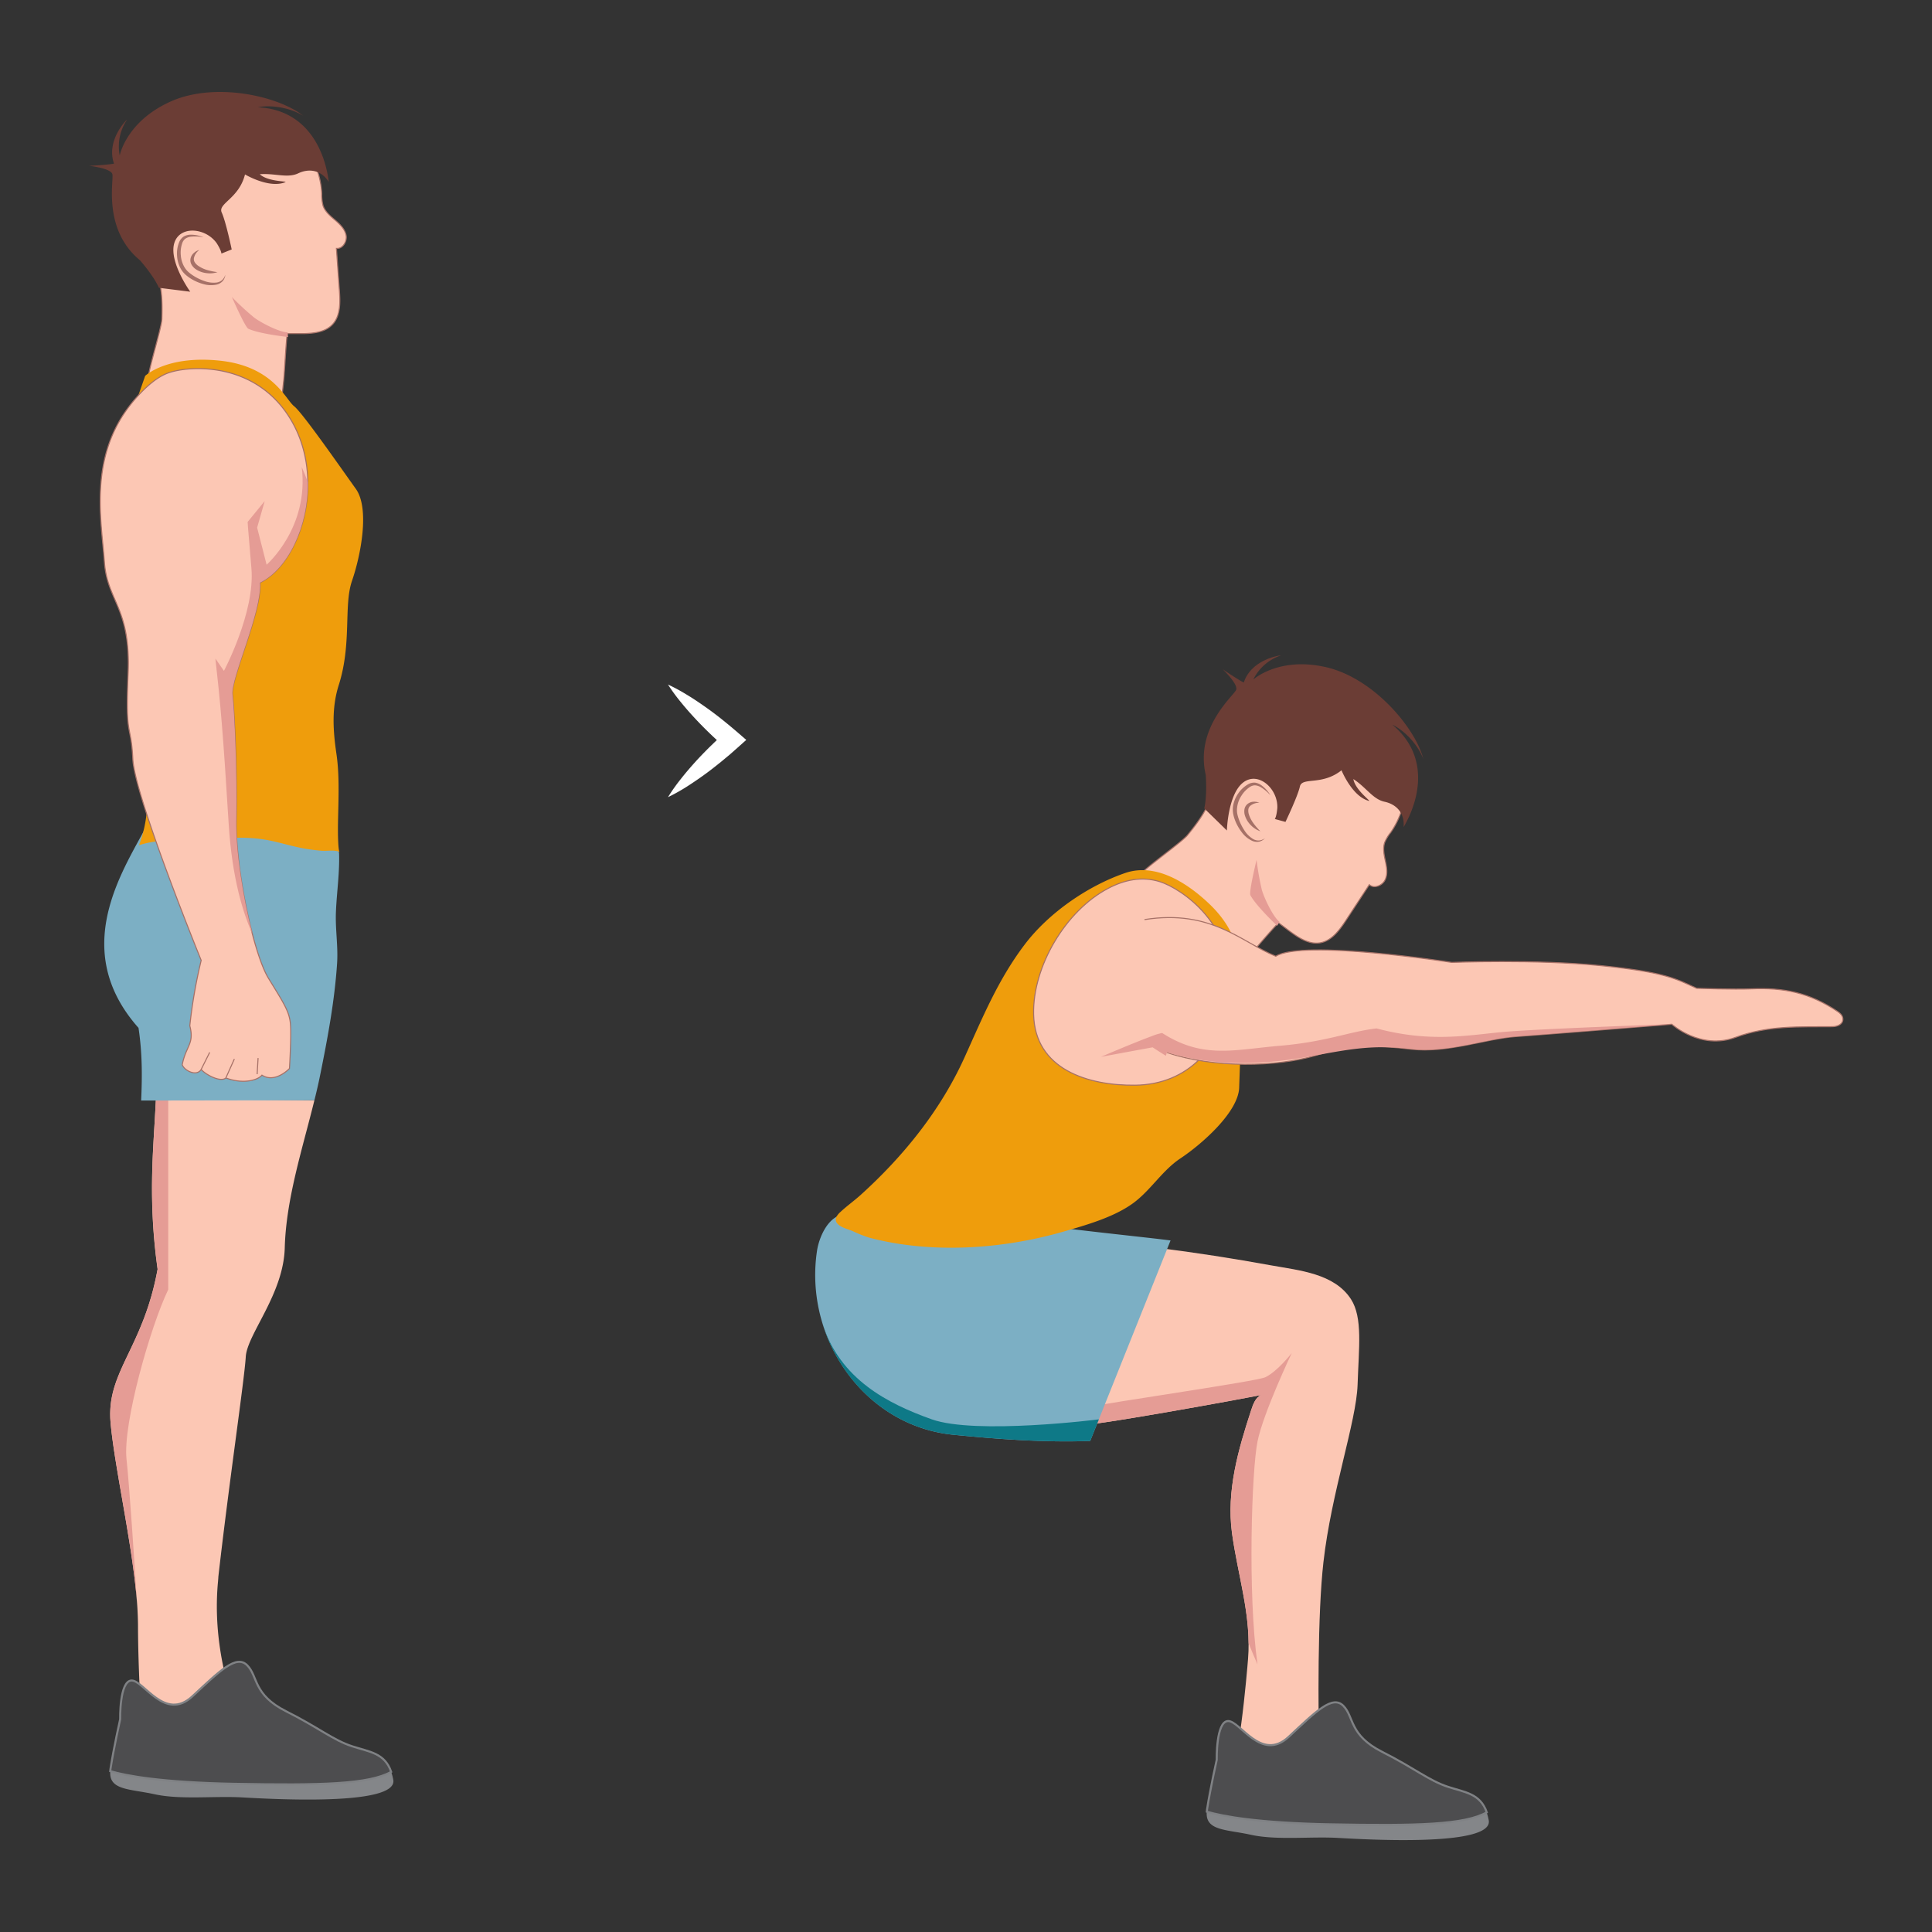 <svg id="aed4b5c8-9ded-4608-b0c7-39dcf832a891" data-name="Layer 1" xmlns="http://www.w3.org/2000/svg" viewBox="0 0 938 938"><rect x="0" y="0" width="938" height="938" fill="#333333" stroke="none"/><defs><style>.a3ad04e2-02fd-4e6d-a3b4-dc50fe28d8fe,.ad97ab3e-5976-4692-a1a6-313b150c6781{fill:#fcc7b4;}.bbbcff81-91b4-4e9a-a569-75afdd395b93{fill:#e59c95;}.a9b96e5d-149c-4f80-8c93-7ea2cdf540f6{fill:#848689;}.e3282b0d-3864-4c6f-9e4a-71492985a17c{fill:#4d4d4f;stroke:#808285;}.a3ad04e2-02fd-4e6d-a3b4-dc50fe28d8fe,.e3282b0d-3864-4c6f-9e4a-71492985a17c{stroke-miterlimit:10;}.eacfe6de-00a5-492f-b69d-0abc8d8f05a5{fill:#7cafc4;}.a3ad04e2-02fd-4e6d-a3b4-dc50fe28d8fe{stroke:#a67167;stroke-width:0.5px;}.b3fc72ea-f0bc-408d-a5ce-c9109c4bee9f{fill:#a67167;}.e7f25468-1a80-4760-8547-3a73065dbcb9{fill:#6b3d35;}.b16b2c31-fe91-4cbf-8107-c1a287917f79{fill:#ef9d0c;}.b600e4d5-1aa6-4f84-a43a-3dea3a3becf2{fill:none;}.b86e6a96-bf2e-48a7-894f-0174705064fc{fill:#0e7987;}.fc2d7864-a541-485e-9c97-1760ec316763{fill:#fff;}</style></defs><path class="ad97ab3e-5976-4692-a1a6-313b150c6781" d="M106,765.65c5.08-44.91,12.67-95.88,13.32-106.88s18.33-30.38,18.93-52.93c.64-23.84,8.63-48.13,14.4-71.67l-76.94-.64c-1.06,23-4.12,47.53.8,82.67C69.45,654.91,51.47,666,53.69,690.78c1.81,20.13,9.4,53.59,12.21,80.59,1.37.08,2.8.16,4.27.21-1.47-.05-2.9-.13-4.27-.21A174.15,174.15,0,0,1,67,788.79C67,817.05,70.17,861,70.17,861L122,847.94s-20.37-36.26-16.14-80.25C105.9,767,106,766.33,106,765.65Z"/><path class="bbbcff81-91b4-4e9a-a569-75afdd395b93" d="M66.44,777.17s-.14-2.18-.37-5.79H65.9c.21,2,.38,3.89.53,5.79Z"/><path class="bbbcff81-91b4-4e9a-a569-75afdd395b93" d="M76.54,616.2C69.45,654.91,51.47,666,53.69,690.78c1.81,20.13,9.4,53.59,12.21,80.59h.17c-.88-14-3.18-49.33-4.65-63-1.84-17.2,11.67-64.49,20.27-82.3V533.58l-6-.05C74.68,556.54,71.62,581.06,76.54,616.2Z"/><path class="ad97ab3e-5976-4692-a1a6-313b150c6781" d="M655.93,630.8c-8.09-12.59-25.29-14-38.61-16.43-18.4-3.34-36.91-6.25-55.49-8.56L526.34,678l-3.11,13.77c0,2.11,85-13.6,88.86-14.43-2.65,1.39-3.73,4.54-4.67,7.38-6.27,19.13-12,39.07-9.3,59.41,2.78,20.65,9.54,40.19,7.81,61.35-.41,5-4.77,58.56-10.61,59.47l45.3-7s-1.26-43.47.32-77.89c.37-7.9.88-15.33,1.6-21.64,3.82-33.82,16-68.27,16.58-86.14S661.68,639.74,655.93,630.8Z"/><path class="bbbcff81-91b4-4e9a-a569-75afdd395b93" d="M610.52,808.05c-4.85-34.67-2.78-94.3,0-108.16s16.64-43,16.64-43-6.94,9-12.89,11.79c-4.41,2-72.68,11.76-89.21,15l-1.83,8.11c0,2.11,85-13.6,88.86-14.43-2.65,1.39-3.73,4.54-4.67,7.38-6.27,19.13-12,39.07-9.3,59.41,2.44,18.13,7.94,35.39,8.08,53.65C607.59,801.21,609,804.64,610.52,808.05Z"/><path class="a9b96e5d-149c-4f80-8c93-7ea2cdf540f6" d="M585.88,879.62c-.74,9.29,9.33,8.52,21.42,11.18,12.54,2.75,28.8.76,42.3,1.52s75.55,4.42,73.19-8.55a26.31,26.31,0,0,0-1-3.83c-10.63,6-33.63,6.64-76.09,5.82C610.69,885.08,593.71,881.92,585.88,879.62Z"/><path class="e3282b0d-3864-4c6f-9e4a-71492985a17c" d="M703,867.51c-9.37-3.08-16-8.9-32-17s-13.51-16.91-18.77-22.29-13.13,2.47-26.53,15-23.66-7.89-29.52-7.64-5.45,18.82-5.45,18.82-3.07,13.64-4.7,24.09c-.06.38-.1.74-.12,1.09,7.83,2.3,24.81,5.46,59.84,6.14,42.46.82,65.46.21,76.09-5.82C718.63,870.72,711.3,870.24,703,867.51Z"/><path class="a9b96e5d-149c-4f80-8c93-7ea2cdf540f6" d="M53.54,859.94c-.74,9.29,9.37,8.53,21.5,11.18,12.58,2.76,28.91.77,42.45,1.53s75.81,4.43,73.45-8.55a26.45,26.45,0,0,0-1-3.82c-10.67,6-33.75,6.63-76.36,5.81C78.45,865.41,61.4,862.24,53.54,859.94Z"/><path class="e3282b0d-3864-4c6f-9e4a-71492985a17c" d="M171,847.84c-9.41-3.07-16-8.9-32.1-17s-13.56-16.91-18.84-22.29-13.17,2.47-26.62,15-23.74-7.89-29.62-7.65-5.48,18.82-5.48,18.82-3.07,13.64-4.7,24.09c-.06.38-.1.74-.13,1.09,7.86,2.3,24.91,5.47,60.05,6.15,42.61.82,65.69.21,76.36-5.81C186.76,851.06,179.4,850.58,171,847.84Z"/><path class="eacfe6de-00a5-492f-b69d-0abc8d8f05a5" d="M529.31,699.56l39-97.32q-6-.75-12.08-1.42c-13.61-1.53-27.23-3-40.82-4.68-5.21-.65-12.13-3-17.29-2.54-4.88.46-8.42,5.07-13.13,6.6a33.37,33.37,0,0,1-8.45,1.22c-12,.71-24.16.68-36-1.52a106.25,106.25,0,0,1-16.81-4.56q-4.38-1.58-8.63-3.49c-2.06-.93-3.8-2.54-6.22-2.08-7.09,1.36-11.23,11.07-12.2,17.41-6.47,42.56,22.88,85.15,66.2,89.41,22,2.17,44.47,3.82,66.5,3"/><path class="a3ad04e2-02fd-4e6d-a3b4-dc50fe28d8fe" d="M552.59,425.63c2.41-3.63,21.2-16.71,24-20.22,4.9-6,11.1-14.08,12-22.11.83-7.58,0-15.29,1.18-22.81,3.08-19.27,21.37-35.15,40.87-34.73,9.66.21,19,4,27,9.49,10.85,7.49,19.54,18.42,23.19,31.08s1.92,27-5.63,37.84a19.94,19.94,0,0,0-2.92,4.86c-1,2.92-.28,6.11.36,9.13s1.17,6.3-.19,9.07-5.37,4.39-7.63,2.28l-11.3,17.25c-3.16,4.82-7,10.07-12.64,11-4.8.78-9.36-1.8-13.39-4.68L626,452l-5.28-4c-4.6,4.91-8.89,10-13.27,15-5.2,6-14.88,14.55-17.18,22.27"/><path class="ad97ab3e-5976-4692-a1a6-313b150c6781" d="M616.81,386.14s-3.81-5.43-7.7-5.55-10.75,7.24-9.39,14.38,8.5,17.17,14.47,12"/><path class="b3fc72ea-f0bc-408d-a5ce-c9109c4bee9f" d="M616.81,386.14a20.16,20.16,0,0,0-4.78-4,6.26,6.26,0,0,0-2.74-.86,4.66,4.66,0,0,0-2.57.87,14,14,0,0,0-4.07,4.29,13,13,0,0,0-2,5.5,10.22,10.22,0,0,0,0,2.87,19.05,19.05,0,0,0,.8,2.91,24.46,24.46,0,0,0,2.73,5.46,12.79,12.79,0,0,0,4.27,4.2,5.07,5.07,0,0,0,2.85.68,5.82,5.82,0,0,0,2.86-1.1,5.6,5.6,0,0,1-2.78,1.65,5.8,5.8,0,0,1-3.34-.33,13,13,0,0,1-5.12-4.18,23.17,23.17,0,0,1-3.25-5.73,18.76,18.76,0,0,1-.94-3.2,12.19,12.19,0,0,1-.12-3.46,14.62,14.62,0,0,1,2.43-6.3,14.4,14.4,0,0,1,4.87-4.6,5.85,5.85,0,0,1,3.45-.83,7.13,7.13,0,0,1,3.16,1.34A16.33,16.33,0,0,1,616.81,386.14Z"/><path class="ad97ab3e-5976-4692-a1a6-313b150c6781" d="M611.44,389.76s-3.85-1-5.76,1.76.76,8.71,6.25,12.08"/><path class="b3fc72ea-f0bc-408d-a5ce-c9109c4bee9f" d="M611.44,389.76a6.58,6.58,0,0,0-4.53,1.56,2.94,2.94,0,0,0-.85,1.8,6,6,0,0,0,.25,2.19,14.94,14.94,0,0,0,2.22,4.35,30.8,30.8,0,0,0,3.4,3.94,12,12,0,0,1-4.6-2.93,11.48,11.48,0,0,1-2.94-4.81,6.72,6.72,0,0,1-.19-3,3.75,3.75,0,0,1,.23-.79,3.31,3.31,0,0,1,.38-.75,4.17,4.17,0,0,1,1.1-1.15,5,5,0,0,1,2.82-.93A6.15,6.15,0,0,1,611.44,389.76Z"/><path class="bbbcff81-91b4-4e9a-a569-75afdd395b93" d="M620.07,449.46s-10-9.34-13-14.83c-.81-1.48,3-17.15,3-17.15A133.36,133.36,0,0,0,612.63,432c1.09,3.91,5.43,13.13,8.57,15.54"/><path class="e7f25468-1a80-4760-8547-3a73065dbcb9" d="M584.66,392.47l11,10.74s.48-17.41,7.81-23.22,17.05,2.86,16.68,12.3c-.39,4.37-1.22,5.34-1.22,5.34l5.18,1.41s5.93-12.39,7-17.18,10.65-.27,20.2-7.88c0,0,5.14,12.82,13.44,14.9.33-.39-6.75-5.46-7.69-10.63,6.09,3.87,9.44,9.77,15.14,11s9.82,5.4,9.26,12.32c7.84-13.45,12.74-34.45-5.43-49.7,5.26,2.49,12.09,9,15,16.58-3.87-15.08-24.17-39.22-47.19-44.52s-35.37,6-35.37,6a23,23,0,0,1,13.4-11.7c-.19-.17-14.33,1.82-18,13.13-2.43-1.08-10.26-6.45-10.26-6.45s7.6,7.2,6.55,10S580,353.2,585.41,376.31C586.1,387.65,584.66,392.47,584.66,392.47Z"/><path class="b16b2c31-fe91-4cbf-8107-c1a287917f79" d="M417.82,580.18c20.93-18.92,38.86-41.19,50.47-66.81,8.76-19.33,16.16-37.47,29-54.52,11.65-15.52,30.77-28.73,49-35,14.82-5.1,30.11,4.85,40.62,14.79,18.85,17.83,13.84,34.29,15.19,39.36s-.1,38.14-.47,50-18,27.41-28.54,34.42c-8.87,5.9-14.42,15.49-22.9,21.7-9.48,6.93-23,10.71-34.15,13.92-29.69,8.5-64,10.8-94.09,2.84a68.53,68.53,0,0,1-8-3.18c-2.33-1-6.66-1.9-7.92-4.41a3,3,0,0,1,.2-2.76,9,9,0,0,1,1.88-2.17C411.13,585.52,414.64,583.05,417.82,580.18Z"/><path class="a3ad04e2-02fd-4e6d-a3b4-dc50fe28d8fe" d="M537.79,431.43c8-4.26,16.58-6.09,25.29-3.38,10.29,3.21,37.71,21.2,33.68,54.61-3.07,25.51-19.91,43.91-45.62,44.21-22.77.26-48.78-7.59-49.32-34.51C501.36,469.19,517.32,442.29,537.79,431.43Z"/><path class="eacfe6de-00a5-492f-b69d-0abc8d8f05a5" d="M155.43,522c3.62-17.88,7-35.88,8.22-54.11.58-8.55-.92-16.71-.55-25.3.26-6.05.93-12.08,1.31-18.13.19-3.19.31-6.39.23-9.59a4.33,4.33,0,0,0-.27-1.68,4.43,4.43,0,0,0-1.21-1.45c-6.36-5.71-9.93-10.92-19-10.46-11.64.58-23.31,3.83-34.83,2.7-2.93-.29-36.54-6.11-35.79-7.72-9.77,21-42.48,62-6.29,102.79,1.84,12.17,1.82,23.52,1.28,35.27l84.12-.13C153.68,530.08,154.62,526,155.43,522Z"/><path class="a3ad04e2-02fd-4e6d-a3b4-dc50fe28d8fe" d="M71.72,185.54c-.28-4.35,6.74-26.14,6.88-30.65.23-7.77.29-17.93-3.88-24.85-3.93-6.52-9.28-12.14-12.88-18.86C52.61,94,57.54,70.27,73.31,58.79c7.81-5.68,17.54-8.32,27.19-8.78,13.17-.62,26.7,2.81,37.27,10.68S155.69,81,156.22,94.2a20.79,20.79,0,0,0,.62,5.63c1,2.93,3.49,5,5.83,7s4.74,4.31,5.35,7.34-1.62,6.74-4.69,6.44l1.46,20.57c.4,5.74.56,12.22-3.4,16.4-3.34,3.53-8.53,4.23-13.49,4.38l-1.83,0h-6.64c-.68,6.7-1,13.33-1.46,20-.53,7.89-3,20.59-.17,28.13"/><path class="ad97ab3e-5976-4692-a1a6-313b150c6781" d="M98.89,115.21s-6.33-2-9.5.25-4.16,12.28,1.25,17.13,17.17,8.51,18.76.76"/><path class="b3fc72ea-f0bc-408d-a5ce-c9109c4bee9f" d="M98.89,115.21a20.25,20.25,0,0,0-6.24-.29,6.19,6.19,0,0,0-2.7,1,4.64,4.64,0,0,0-1.51,2.25,14,14,0,0,0-.65,5.88,13.16,13.16,0,0,0,1.73,5.6,10,10,0,0,0,1.78,2.25,19.61,19.61,0,0,0,2.39,1.83,24.32,24.32,0,0,0,5.49,2.69,12.91,12.91,0,0,0,5.94.76A5.13,5.13,0,0,0,107.8,136a5.82,5.82,0,0,0,1.6-2.62,5.51,5.51,0,0,1-1.2,3,5.77,5.77,0,0,1-2.86,1.76,13.09,13.09,0,0,1-6.61-.22,23.12,23.12,0,0,1-6-2.59,19.5,19.5,0,0,1-2.69-2,12.24,12.24,0,0,1-2.19-2.69,14.71,14.71,0,0,1-1.89-6.48A14.48,14.48,0,0,1,87,117.55a5.89,5.89,0,0,1,2.24-2.75,7.08,7.08,0,0,1,3.33-.85A16.42,16.42,0,0,1,98.89,115.21Z"/><path class="ad97ab3e-5976-4692-a1a6-313b150c6781" d="M96.81,121.35s-3.65,1.57-3.52,4.89,5.88,6.47,12.29,5.81"/><path class="b3fc72ea-f0bc-408d-a5ce-c9109c4bee9f" d="M96.81,121.35a6.5,6.5,0,0,0-2.66,4,2.9,2.9,0,0,0,.41,2,6.08,6.08,0,0,0,1.53,1.6,15.21,15.21,0,0,0,4.4,2.12,31,31,0,0,0,5.09,1.06,11.84,11.84,0,0,1-5.43.46,11.59,11.59,0,0,1-5.26-2,6.7,6.7,0,0,1-2-2.31,3.65,3.65,0,0,1-.3-.76,3.69,3.69,0,0,1-.15-.83,4.16,4.16,0,0,1,.18-1.58,5,5,0,0,1,1.68-2.45A6,6,0,0,1,96.81,121.35Z"/><path class="bbbcff81-91b4-4e9a-a569-75afdd395b93" d="M139.85,163.61s-13.59-1.4-19.29-4c-1.55-.69-8-15.44-8-15.44a131.15,131.15,0,0,0,10.82,10c3.24,2.46,12.28,7.17,16.24,7.18"/><path class="e7f25468-1a80-4760-8547-3a73065dbcb9" d="M77.14,139.73l15.22,1.9s-10.17-14.13-7.85-23.2,15.29-8.05,20.72-.32c2.34,3.71,2.26,5,2.26,5l5-2s-2.8-13.45-4.84-17.91,8.31-6.67,11.3-18.51c0,0,11.85,7.08,19.72,3.7,0-.51-8.68-.25-12.56-3.8,7.19-.6,13.42,2.06,18.68-.44s11.09-1.66,14.84,4.18c-1.92-15.44-10.74-35.12-34.44-36.24,5.69-1.21,15.09-.15,22,4.09-12.21-9.66-43-16.56-64.51-6.82S58.13,75.5,58.13,75.5A23,23,0,0,1,61.7,58.08c-.25,0-10.3,10.13-6.35,21.35-2.59.61-12.08,1.08-12.08,1.08s10.42,1.12,11.27,4S49.66,111.3,68,126.41C75.37,135,77.14,139.73,77.14,139.73Z"/><path class="b16b2c31-fe91-4cbf-8107-c1a287917f79" d="M71.3,393.35a88.75,88.75,0,0,0,.29-9.08c-.16-8.56-2.8-17.17-2.76-25.63,0-7,1.76-14.34,2.09-21.47.42-9.17.75-18.36.94-27.54.93-42.38-4.6-117.92-4.6-117.92l3.22-9.22s10.6-10.13,36.39-7.37S138.66,194,142.8,197.23s23,30.41,29.94,40.08S175.05,270,170.9,282s0,30.4-6.45,50.67c-3.52,11.08-2.74,22.25-1.1,33.4,1.2,8.24,1.11,16.61.94,24.91-.08,4.28-.24,8.56-.21,12.84,0,1.23.09,9.45.83,9.84-2.2-1.17-6.38-.4-8.85-.62a90.71,90.71,0,0,1-9.44-1.28c-6.18-1.2-12.2-3.19-18.41-4.18-7.53-1.2-15.21-.9-22.83-.59l-18.11.73c-6.67.27-13.45.55-19.8,2.64A60.26,60.26,0,0,0,71.3,393.35Z"/><path class="a3ad04e2-02fd-4e6d-a3b4-dc50fe28d8fe" d="M61.73,198.62s9.67-13.82,19.81-17.51,42.84-6,59.88,23,4.61,69.1-15.2,78.77c.92,14.28-14.28,46.53-13.36,54.36s2.3,37.31,1.84,60.8S123,463,130.37,475,140.5,491.12,141,497.11s-.46,21.65-.46,21.65-6.91,7.37-13.36,3.22c-1.84,2.31-8.75,4.61-17.5,1.39-2.77,2.3-10.14-1.85-12-4.15-2.3,3.68-8.29.46-9.21-2.3,1.84-9.22,6-10.14,3.68-18.89a245.79,245.79,0,0,1,5.53-31.78S65.42,387,64.49,368.59s-3.68-9.21-2.3-41.46-10.13-35-11.51-54.35S43.31,224,61.73,198.62Z"/><line class="a3ad04e2-02fd-4e6d-a3b4-dc50fe28d8fe" x1="101.81" y1="510.93" x2="97.66" y2="519.22"/><line class="a3ad04e2-02fd-4e6d-a3b4-dc50fe28d8fe" x1="113.78" y1="514.15" x2="109.64" y2="523.37"/><line class="a3ad04e2-02fd-4e6d-a3b4-dc50fe28d8fe" x1="125.3" y1="513.69" x2="124.84" y2="521.52"/><path class="bbbcff81-91b4-4e9a-a569-75afdd395b93" d="M149.44,234q-1.29-3.54-2.95-7.27c3.68,29.48-17.05,47.44-17.05,47.44l-4.6-18,3.68-12.9-8.29,10.13s0,1.38,1.84,22.57-13.35,49.75-13.35,49.75l-4.15-6c2.3,20.27,3.69,35,6.45,80.15,1.65,27,7.26,44.13,11.51,53.52-4.56-17.4-8.12-40.14-7.83-55.36.46-23.49-.92-53-1.84-60.8s14.28-40.08,13.36-54.36C139.7,276.33,149.76,255.66,149.44,234Z"/><path class="b600e4d5-1aa6-4f84-a43a-3dea3a3becf2" d="M696.3,701.86v.65"/><path class="a3ad04e2-02fd-4e6d-a3b4-dc50fe28d8fe" d="M555.66,446.47c32.5-5.13,47.05,11,63.74,17.79,13.14-8.33,85.45,3,85.45,3s40.84-1.61,72.52,1.58,36.77,6.63,46.4,11c0,0,18.08.6,26.58.25,15.47-.64,27.93,1.69,41.83,11,1.16.78,2.44,1.85,2.54,3.53.15,2.77-2.78,3.81-5,3.83-16.19.15-31.25-.69-47.09,5.19-17,6.31-30.95-6.36-30.95-6.36s-61.65,5-75.93,6-33.21,8.14-50.66,6.1-28.45-2.29-46.71,3.15-49,6.26-71.87-1.55"/><path class="bbbcff81-91b4-4e9a-a569-75afdd395b93" d="M668.37,499.31c-12.84,1.4-24.5,6.52-46.82,8.4s-37.39,6.61-57.31-6.18a26.13,26.13,0,0,0-5,1.51c-8.56,3.14-24.71,10.06-24.71,10.06l25.07-4.62s2.51,1.68,6.43,4.1a15.68,15.68,0,0,0,.5-1.65c26.81,8,52.2,5.25,71.87,1.55,18.73-3.51,29.27-5.2,46.71-3.15s36.39-5.05,50.66-6.1,75.93-6,75.93-6-65.9,2.26-82.85,3.88S694.06,506.17,668.37,499.31Z"/><path class="b86e6a96-bf2e-48a7-894f-0174705064fc" d="M452.33,689.08c-21.37-7.62-44.48-19.41-53.07-46.56,8.66,28.29,32.52,51,63.55,54.07,22,2.17,44.47,3.82,66.5,3l4.2-10.48S473.74,696.71,452.33,689.08Z"/><path class="fc2d7864-a541-485e-9c97-1760ec316763" d="M324.31,332.34a89.44,89.44,0,0,1,9.22,5c3,1.79,5.81,3.7,8.62,5.67s5.53,4,8.21,6.14,5.29,4.31,7.86,6.53l4.1,3.55-4,3.58-3.88,3.43-4,3.33c-2.69,2.18-5.4,4.34-8.21,6.37s-5.67,4-8.64,5.9a92.45,92.45,0,0,1-9.27,5.19,86.59,86.59,0,0,1,6.12-8.69c2.16-2.76,4.43-5.41,6.75-8s4.74-5.06,7.18-7.51l3.73-3.6,3.81-3.51.05,7.12c-2.55-2.25-5.07-4.55-7.52-6.92s-4.85-4.81-7.18-7.32-4.6-5.09-6.77-7.78A88.48,88.48,0,0,1,324.31,332.34Z"/></svg>